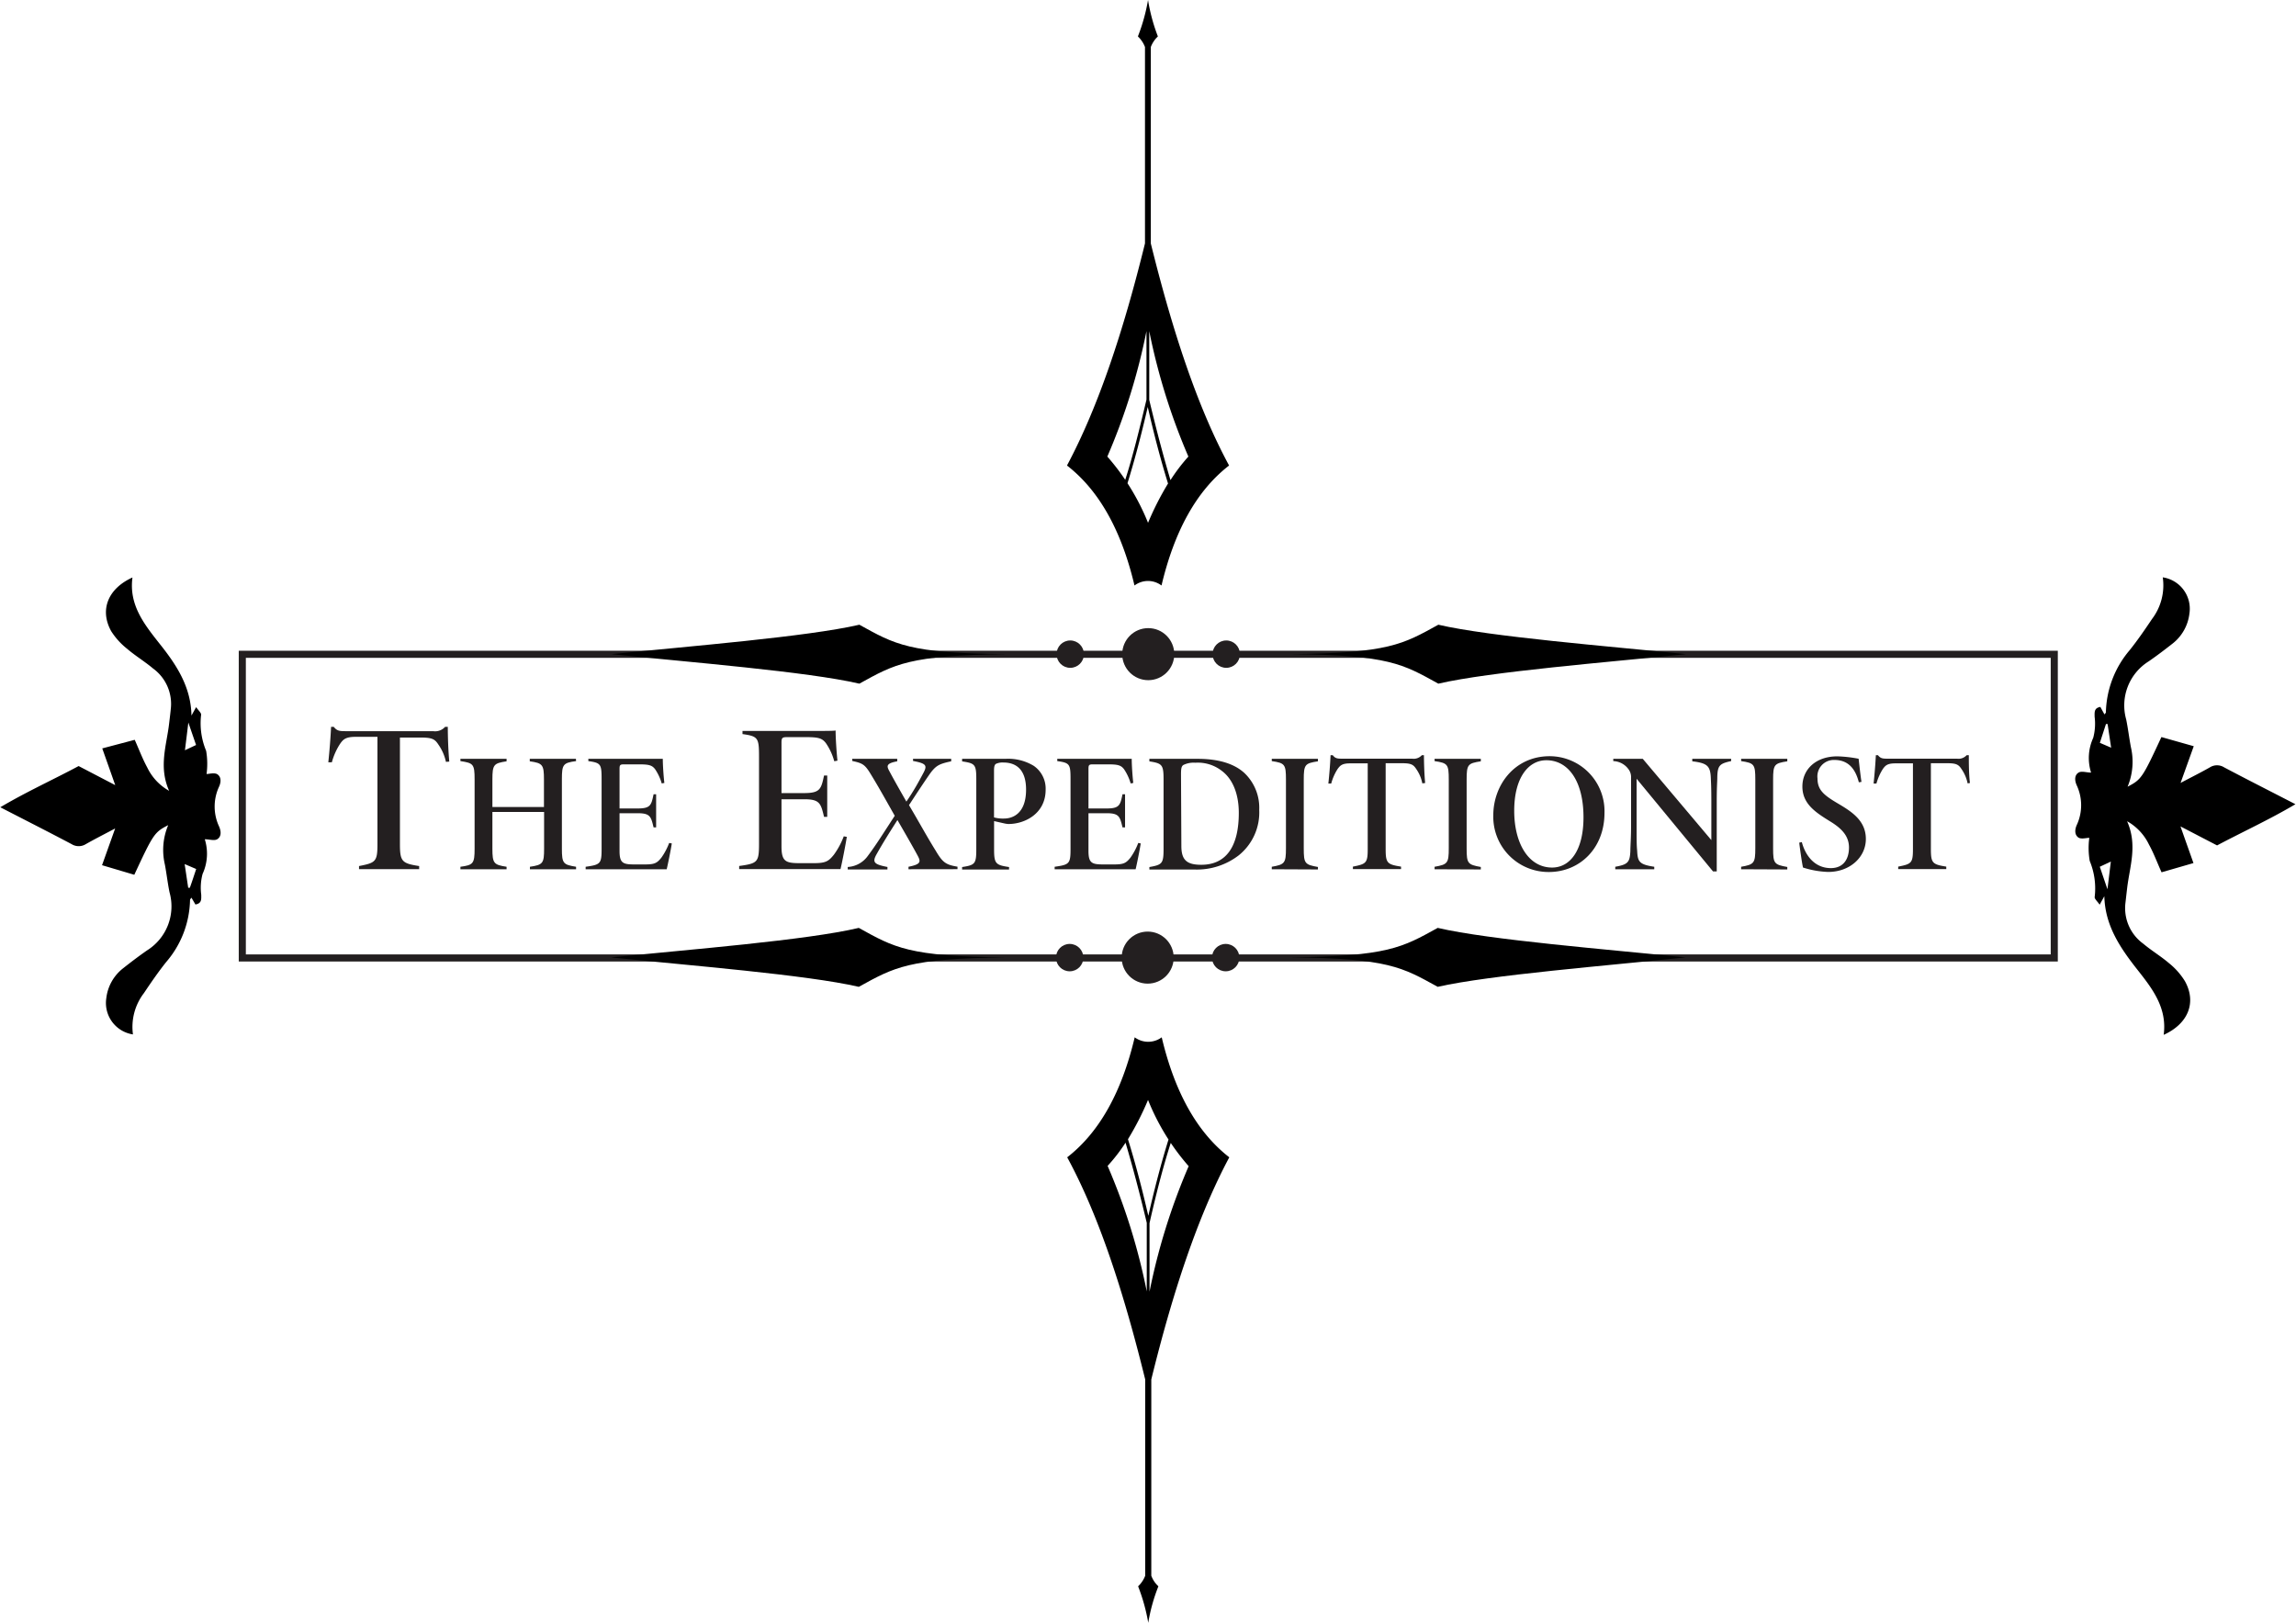 <svg xmlns="http://www.w3.org/2000/svg" viewBox="0 0 323.79 228.82"><defs><style>.cls-1{fill:#231f20;}</style></defs><title>The Expeditionist</title><g id="Layer_2" data-name="Layer 2"><g id="Layer_1-2" data-name="Layer 1"><path d="M162.29,34.32V6.63a4,4,0,0,1,1-1.49A25.62,25.62,0,0,1,161.9,0a26.25,26.25,0,0,1-1.43,5.14,4,4,0,0,1,1,1.49V34.32c-3,12.21-6.55,23-11,31.32,4.62,3.58,7.72,9.32,9.52,16.92a3.16,3.16,0,0,1,3.81,0c1.8-7.6,4.9-13.34,9.53-16.92C168.84,57.36,165.31,46.53,162.29,34.32Zm-.39,39.4a32.59,32.59,0,0,0-5.74-9.34,88,88,0,0,0,5.52-17.69h0v9.66c-1,4.22-1.93,8-3,11.33l.31.5c1-3.22,1.95-6.8,2.87-10.8.91,4,1.86,7.58,2.86,10.8A41.21,41.21,0,0,0,161.9,73.72Zm3.17-6c-1-3.37-2-7.12-3-11.34V46.69a88.67,88.67,0,0,0,5.52,17.69A25.55,25.55,0,0,0,165.07,67.69Z"/><path d="M161.5,194.51v27.68a4,4,0,0,1-1,1.49,26.25,26.25,0,0,1,1.43,5.14,24.93,24.93,0,0,1,1.43-5.14,3.87,3.87,0,0,1-1-1.49V194.51c3-12.22,6.55-23,11-31.32-4.63-3.59-7.73-9.33-9.53-16.92a3.2,3.2,0,0,1-3.81,0c-1.8,7.59-4.9,13.33-9.52,16.92C155,171.46,158.49,182.29,161.5,194.51Zm.4-39.41a32.43,32.43,0,0,0,5.73,9.34,88.67,88.67,0,0,0-5.52,17.69h0v-9.66c.95-4.21,1.93-8,3-11.33l-.31-.5c-1,3.22-1.95,6.8-2.86,10.8-.92-4-1.87-7.58-2.87-10.8A41.25,41.25,0,0,0,161.9,155.1Zm-3.18,6c1,3.36,2,7.12,3,11.33v9.67a87.92,87.92,0,0,0-5.52-17.7A24.6,24.6,0,0,0,158.72,161.14Z"/><path class="cls-1" d="M62.89,107.43A6.72,6.72,0,0,0,61.83,105c-.51-.79-.9-1-2.52-1H56.4V119c0,2.47.27,2.74,2.71,3.12v.44H50.63v-.44c2.35-.46,2.6-.62,2.6-3.12v-15.1h-3.1c-1.43,0-1.76.4-2.18,1a9.06,9.06,0,0,0-1.15,2.59h-.5c.17-1.62.32-3.49.39-5h.38c.46.59.83.61,1.76.61H61.09a1.88,1.88,0,0,0,1.68-.61h.38c0,1.31.06,3.33.21,4.9Z"/><path class="cls-1" d="M81.24,107.32c-1.83.25-2,.46-2,2.57v9.77c0,2.11.19,2.26,2,2.56v.35H74.73v-.35c1.85-.27,2-.5,2-2.56v-5.17H69.44v5.17c0,2.09.2,2.28,2,2.56v.35H64.93v-.35c1.81-.24,2-.45,2-2.56v-9.77c0-2.17-.19-2.29-2-2.57V107h6.51v.35c-1.8.28-2,.44-2,2.57v3.87h7.27v-3.87c0-2.11-.19-2.31-2-2.57V107h6.51Z"/><path class="cls-1" d="M94.74,118.93c-.12.82-.56,3-.72,3.64H82.59v-.35c2.09-.29,2.25-.43,2.25-2.51v-9.84c0-2.13-.11-2.3-1.87-2.55V107h7.1c2.26,0,3.12,0,3.4,0,0,.88.11,2.49.22,3.4l-.37.07a7.2,7.2,0,0,0-.93-2c-.44-.58-.89-.69-2.3-.69H88c-.55,0-.63.09-.63.64V114h2.55c1.81,0,1.93-.45,2.25-2h.36v4.67h-.36c-.36-1.51-.47-2-2.23-2H87.37V120c0,1.65.46,1.87,1.9,1.89H91c1.32,0,1.66-.2,2.26-.94a9.1,9.1,0,0,0,1.11-2.09Z"/><path class="cls-1" d="M119.42,118c-.15,1-.69,3.76-.89,4.55H104.24v-.44c2.6-.36,2.8-.53,2.8-3.13V106.7c0-2.66-.13-2.88-2.33-3.19v-.44h8.88c2.81,0,3.89,0,4.25-.06,0,1.11.14,3.11.26,4.25l-.45.08a8.33,8.33,0,0,0-1.17-2.54c-.55-.73-1.1-.86-2.87-.86H111c-.69,0-.79.11-.79.79v7.1h3.19c2.25,0,2.41-.57,2.81-2.48h.45v5.83h-.45c-.45-1.88-.59-2.48-2.79-2.48h-3.21v6.65c0,2.07.57,2.34,2.37,2.36h2.19c1.65,0,2.07-.25,2.82-1.18a10.88,10.88,0,0,0,1.4-2.6Z"/><path class="cls-1" d="M128.12,122.57v-.35c1.76-.35,1.76-.7,1.28-1.59s-1.23-2.22-2.84-5c-1.28,2-2.15,3.41-2.94,4.82-.64,1.14-.37,1.43,1.53,1.8v.35h-5.6v-.35a3.73,3.73,0,0,0,2.81-1.53c1.27-1.69,2.28-3.34,3.82-5.69-1.21-2.13-2.13-3.81-3.3-5.73-.9-1.5-1.17-1.66-2.69-2V107h6.34v.35c-1.49.28-1.53.62-1.14,1.33.62,1.17,1.41,2.56,2.43,4.35,1-1.45,1.66-2.65,2.38-4,.6-1.11.44-1.37-1.44-1.73V107h5.38v.35c-1.75.38-2.2.59-3.17,2s-1.66,2.47-2.78,4.18c1.41,2.37,2.47,4.34,3.75,6.4,1,1.69,1.42,2,3.09,2.28v.35Z"/><path class="cls-1" d="M141.8,107a6.94,6.94,0,0,1,4,1,3.9,3.9,0,0,1,1.66,3.36c0,3.35-2.91,4.83-5.25,4.83a3.24,3.24,0,0,1-.52-.07l-1.5-.34v4c0,2,.23,2.2,2.11,2.48v.35h-6.62v-.35c1.82-.28,2-.45,2-2.5v-9.89c0-2.1-.19-2.23-2-2.51V107Zm-1.62,8.26a4.73,4.73,0,0,0,1.42.16c1,0,3.1-.5,3.1-4.08,0-2.79-1.36-3.82-3.2-3.82a2.21,2.21,0,0,0-1.07.2c-.2.16-.25.44-.25,1Z"/><path class="cls-1" d="M160.87,118.93c-.12.82-.56,3-.72,3.64H148.73v-.35c2.08-.29,2.24-.43,2.24-2.51v-9.84c0-2.13-.11-2.3-1.87-2.55V107h7.1c2.26,0,3.12,0,3.4,0,0,.88.11,2.49.22,3.4l-.37.07a7.2,7.2,0,0,0-.93-2c-.44-.58-.89-.69-2.3-.69h-2.09c-.55,0-.63.09-.63.64V114h2.55c1.81,0,1.93-.45,2.25-2h.36v4.67h-.36c-.36-1.51-.47-2-2.23-2H153.5V120c0,1.65.46,1.87,1.9,1.89h1.75c1.32,0,1.66-.2,2.26-.94a9.1,9.1,0,0,0,1.11-2.09Z"/><path class="cls-1" d="M168.87,107c2.95,0,5.17.67,6.62,2a6.76,6.76,0,0,1,2.09,5.19,7.76,7.76,0,0,1-2.89,6.42,9.67,9.67,0,0,1-6.18,2h-6.42v-.35c1.79-.32,2-.48,2-2.53v-9.84c0-2.07-.21-2.25-2-2.53V107Zm-2.27,12.28c0,2,.77,2.66,2.81,2.66,3.56,0,5.29-2.65,5.29-7.32,0-2.58-.81-4.73-2.38-5.91a5.5,5.5,0,0,0-3.76-1.16,3.26,3.26,0,0,0-1.68.32c-.28.19-.33.52-.33,1.38Z"/><path class="cls-1" d="M179.35,122.57v-.35c1.83-.32,2-.51,2-2.61v-9.7c0-2.15-.17-2.31-2-2.59V107h6.51v.35c-1.82.29-2,.43-2,2.59v9.69c0,2.13.15,2.29,2,2.62v.35Z"/><path class="cls-1" d="M200.58,110.46a5.27,5.27,0,0,0-.84-2c-.41-.63-.72-.84-2-.84h-2.33v12.08c0,2,.21,2.19,2.17,2.5v.35h-6.79v-.35c1.88-.37,2.09-.5,2.09-2.5V107.64h-2.49c-1.14,0-1.4.32-1.74.77a7.33,7.33,0,0,0-.92,2.08h-.4c.14-1.3.26-2.79.31-4h.31c.36.47.66.49,1.4.49h9.81a1.54,1.54,0,0,0,1.35-.49h.3c0,1,.05,2.66.17,3.92Z"/><path class="cls-1" d="M202.31,122.57v-.35c1.84-.32,2-.51,2-2.61v-9.7c0-2.15-.16-2.31-2-2.59V107h6.52v.35c-1.82.29-2,.43-2,2.59v9.69c0,2.13.16,2.29,2,2.62v.35Z"/><path class="cls-1" d="M218.54,106.63a7.75,7.75,0,0,1,7.73,8c0,5-3.51,8.33-7.84,8.33a7.79,7.79,0,0,1-7.84-8C210.59,110.74,213.56,106.63,218.54,106.63Zm-.47.57c-2.5,0-4.53,2.41-4.53,7.13,0,4.56,2,8,5.34,8,2.55,0,4.43-2.43,4.43-7.08C223.31,110.19,221.2,107.2,218.07,107.2Z"/><path class="cls-1" d="M244.13,107.32c-1.62.35-1.91.62-1.95,2.25,0,.71-.08,1.25-.08,3.6v9.71h-.52L230.8,109.81v6.4c0,2.26,0,3,.08,3.76.07,1.55.3,1.93,2.41,2.25v.35h-5.5v-.35c1.79-.32,2.05-.63,2.13-2.21,0-.79.1-1.7.1-3.8v-6.57a1.85,1.85,0,0,0-.37-1.18,2.76,2.76,0,0,0-2.14-1.14V107h4.16l9.67,11.46v-5.26c0-2.35-.05-2.88-.08-3.6-.08-1.63-.55-2-2.61-2.25V107h5.48Z"/><path class="cls-1" d="M245.54,122.57v-.35c1.83-.32,2-.51,2-2.61v-9.7c0-2.15-.17-2.31-2-2.59V107h6.51v.35c-1.82.29-2,.43-2,2.59v9.69c0,2.13.15,2.29,2,2.62v.35Z"/><path class="cls-1" d="M262.14,110.31c-.48-1.89-1.48-3.15-3.45-3.15a2.32,2.32,0,0,0-2.38,2.61c0,1.63.9,2.36,2.9,3.54s3.92,2.44,3.92,5-2.25,4.64-5.31,4.64a13,13,0,0,1-3.55-.62c-.14-.52-.5-3.1-.53-3.51l.36-.08c.49,1.87,1.79,3.67,4.09,3.67,1.79,0,2.56-1.29,2.56-2.9s-1-2.69-2.71-3.72c-2-1.24-3.86-2.44-3.86-4.88s1.91-4.26,4.93-4.26a18.22,18.22,0,0,1,3,.34c.1.87.23,2.12.4,3.26Z"/><path class="cls-1" d="M277.48,110.46a5.44,5.44,0,0,0-.85-2c-.41-.63-.72-.84-2-.84h-2.33v12.08c0,2,.22,2.19,2.17,2.5v.35h-6.78v-.35c1.88-.37,2.08-.5,2.08-2.5V107.64h-2.49c-1.14,0-1.4.32-1.74.77a7.63,7.63,0,0,0-.92,2.08h-.4c.14-1.3.26-2.79.32-4h.3c.37.47.67.49,1.41.49H276a1.53,1.53,0,0,0,1.34-.49h.31c0,1,0,2.66.16,3.92Z"/><path d="M27,100.9l.66-1.19c.31.46.75.82.7,1.1a10.1,10.1,0,0,0,.71,5.06,10.84,10.84,0,0,1,.06,3.27c.36,0,1-.2,1.46,0,.62.36.61,1.11.3,1.79a6.64,6.64,0,0,0,0,5.6c.3.68.36,1.43-.26,1.81-.42.25-1.12,0-1.75,0a6.84,6.84,0,0,1-.31,4.89,7.52,7.52,0,0,0-.19,2.94c0,.63.09,1.21-.82,1.37L27,126.58c-.08.12-.19.21-.2.3a13.84,13.84,0,0,1-3.36,8.77c-1.12,1.4-2.14,2.89-3.14,4.38a7.84,7.84,0,0,0-1.55,5.83,4.48,4.48,0,0,1-3.76-5.1,6.26,6.26,0,0,1,2.39-4.24c1.1-.87,2.21-1.71,3.36-2.51a7.32,7.32,0,0,0,3.17-8.18c-.27-1.3-.41-2.62-.66-3.93a9,9,0,0,1,.47-5.55c-1.93,1-2.09,1.21-4.78,7L14.39,122l1.85-5.18c-1.49.79-2.84,1.47-4.14,2.21a1.9,1.9,0,0,1-2,0c-3.23-1.71-6.49-3.36-10.06-5.2,3.72-2.2,7.42-3.87,11.05-5.81l5.16,2.69c-.63-1.8-1.19-3.37-1.83-5.18L19,104.32c.62,1.39,1.11,2.7,1.77,3.91a7.47,7.47,0,0,0,3.08,3.28c-1.51-3.39-.35-6.43,0-9.49.08-.66.16-1.32.23-2a6.18,6.18,0,0,0-2.51-5.77c-1.19-1-2.5-1.78-3.66-2.78A10,10,0,0,1,15.68,89c-1.66-3-.46-6,3-7.57-.52,3.87,1.67,6.6,3.78,9.28C24.87,93.72,26.93,96.82,27,100.9Zm.65,4.15-1.09-3.17c-.19,1.58-.33,2.71-.48,3.91Zm0,17.48-1.61-.69.5,3.34.23,0C27.07,124.37,27.34,123.52,27.67,122.53Z"/><path d="M296.76,126.37l-.66,1.2c-.31-.47-.75-.83-.7-1.1a10.12,10.12,0,0,0-.7-5.07,10.78,10.78,0,0,1-.06-3.26c-.37,0-1.05.2-1.47,0-.62-.37-.6-1.12-.3-1.8a6.64,6.64,0,0,0,0-5.6c-.3-.67-.35-1.43.26-1.8.42-.26,1.12,0,1.76,0a6.83,6.83,0,0,1,.3-4.89,7.78,7.78,0,0,0,.2-3c0-.62-.09-1.21.81-1.37l.58,1.06c.08-.12.2-.21.2-.3a14,14,0,0,1,3.36-8.77c1.12-1.4,2.14-2.89,3.14-4.38A7.84,7.84,0,0,0,305,81.41a4.47,4.47,0,0,1,3.76,5.1,6.29,6.29,0,0,1-2.39,4.25c-1.1.86-2.21,1.71-3.36,2.5a7.32,7.32,0,0,0-3.17,8.18c.27,1.3.42,2.63.67,3.93a9.12,9.12,0,0,1-.47,5.56c1.92-1,2.09-1.21,4.77-7l4.56,1.29-1.86,5.18c1.49-.79,2.84-1.46,4.14-2.2a1.88,1.88,0,0,1,2,0c3.23,1.71,6.5,3.36,10.06,5.2-3.72,2.2-7.42,3.88-11.05,5.81l-5.16-2.68c.63,1.79,1.19,3.36,1.83,5.17L304.83,123c-.63-1.4-1.11-2.71-1.78-3.92a7.46,7.46,0,0,0-3.08-3.28c1.51,3.4.35,6.43,0,9.49-.08.66-.15,1.32-.23,2a6.19,6.19,0,0,0,2.51,5.78c1.19,1,2.5,1.77,3.66,2.77a9.85,9.85,0,0,1,2.22,2.52c1.66,3,.46,6-3,7.56.52-3.87-1.67-6.6-3.78-9.28C298.92,133.55,296.86,130.45,296.76,126.37Zm-.64-4.15,1.08,3.17c.2-1.58.33-2.71.48-3.9Zm0-17.48,1.6.69-.5-3.34-.23,0C296.73,102.91,296.45,103.75,296.13,104.74Z"/><path class="cls-1" d="M290.2,135.58H33.67V91.76H290.2Zm-255.53-1H289.2V92.76H34.67Z"/><circle class="cls-1" cx="161.93" cy="92.24" r="3.67"/><path d="M86.25,92.24c10.94,1.13,27.61,2.46,34.94,4.16,5-2.76,7-4,20.74-4.16-13.75-.11-15.74-1.39-20.74-4.15C113.86,89.79,97.19,91.12,86.25,92.24Z"/><path d="M237.77,92.24c-10.93-1.12-27.6-2.45-34.93-4.15-5,2.76-7,4-20.74,4.15,13.75.12,15.74,1.4,20.74,4.16C210.17,94.7,226.84,93.37,237.77,92.24Z"/><circle class="cls-1" cx="161.85" cy="135.03" r="3.67"/><path d="M86.17,135c10.94,1.13,27.61,2.45,34.94,4.15,5-2.75,7-4,20.74-4.15-13.75-.12-15.74-1.4-20.74-4.16C113.78,132.58,97.11,133.9,86.17,135Z"/><path d="M237.69,135c-10.93-1.13-27.6-2.45-34.94-4.16-5,2.76-7,4-20.73,4.16,13.75.12,15.74,1.4,20.73,4.15C210.09,137.48,226.76,136.16,237.69,135Z"/><circle class="cls-1" cx="161.93" cy="92.24" r="1.93"/><circle class="cls-1" cx="172.85" cy="135.03" r="1.93"/><circle class="cls-1" cx="172.93" cy="92.24" r="1.93"/><circle class="cls-1" cx="150.93" cy="92.24" r="1.93"/><circle class="cls-1" cx="150.85" cy="135.03" r="1.93"/></g></g></svg>
